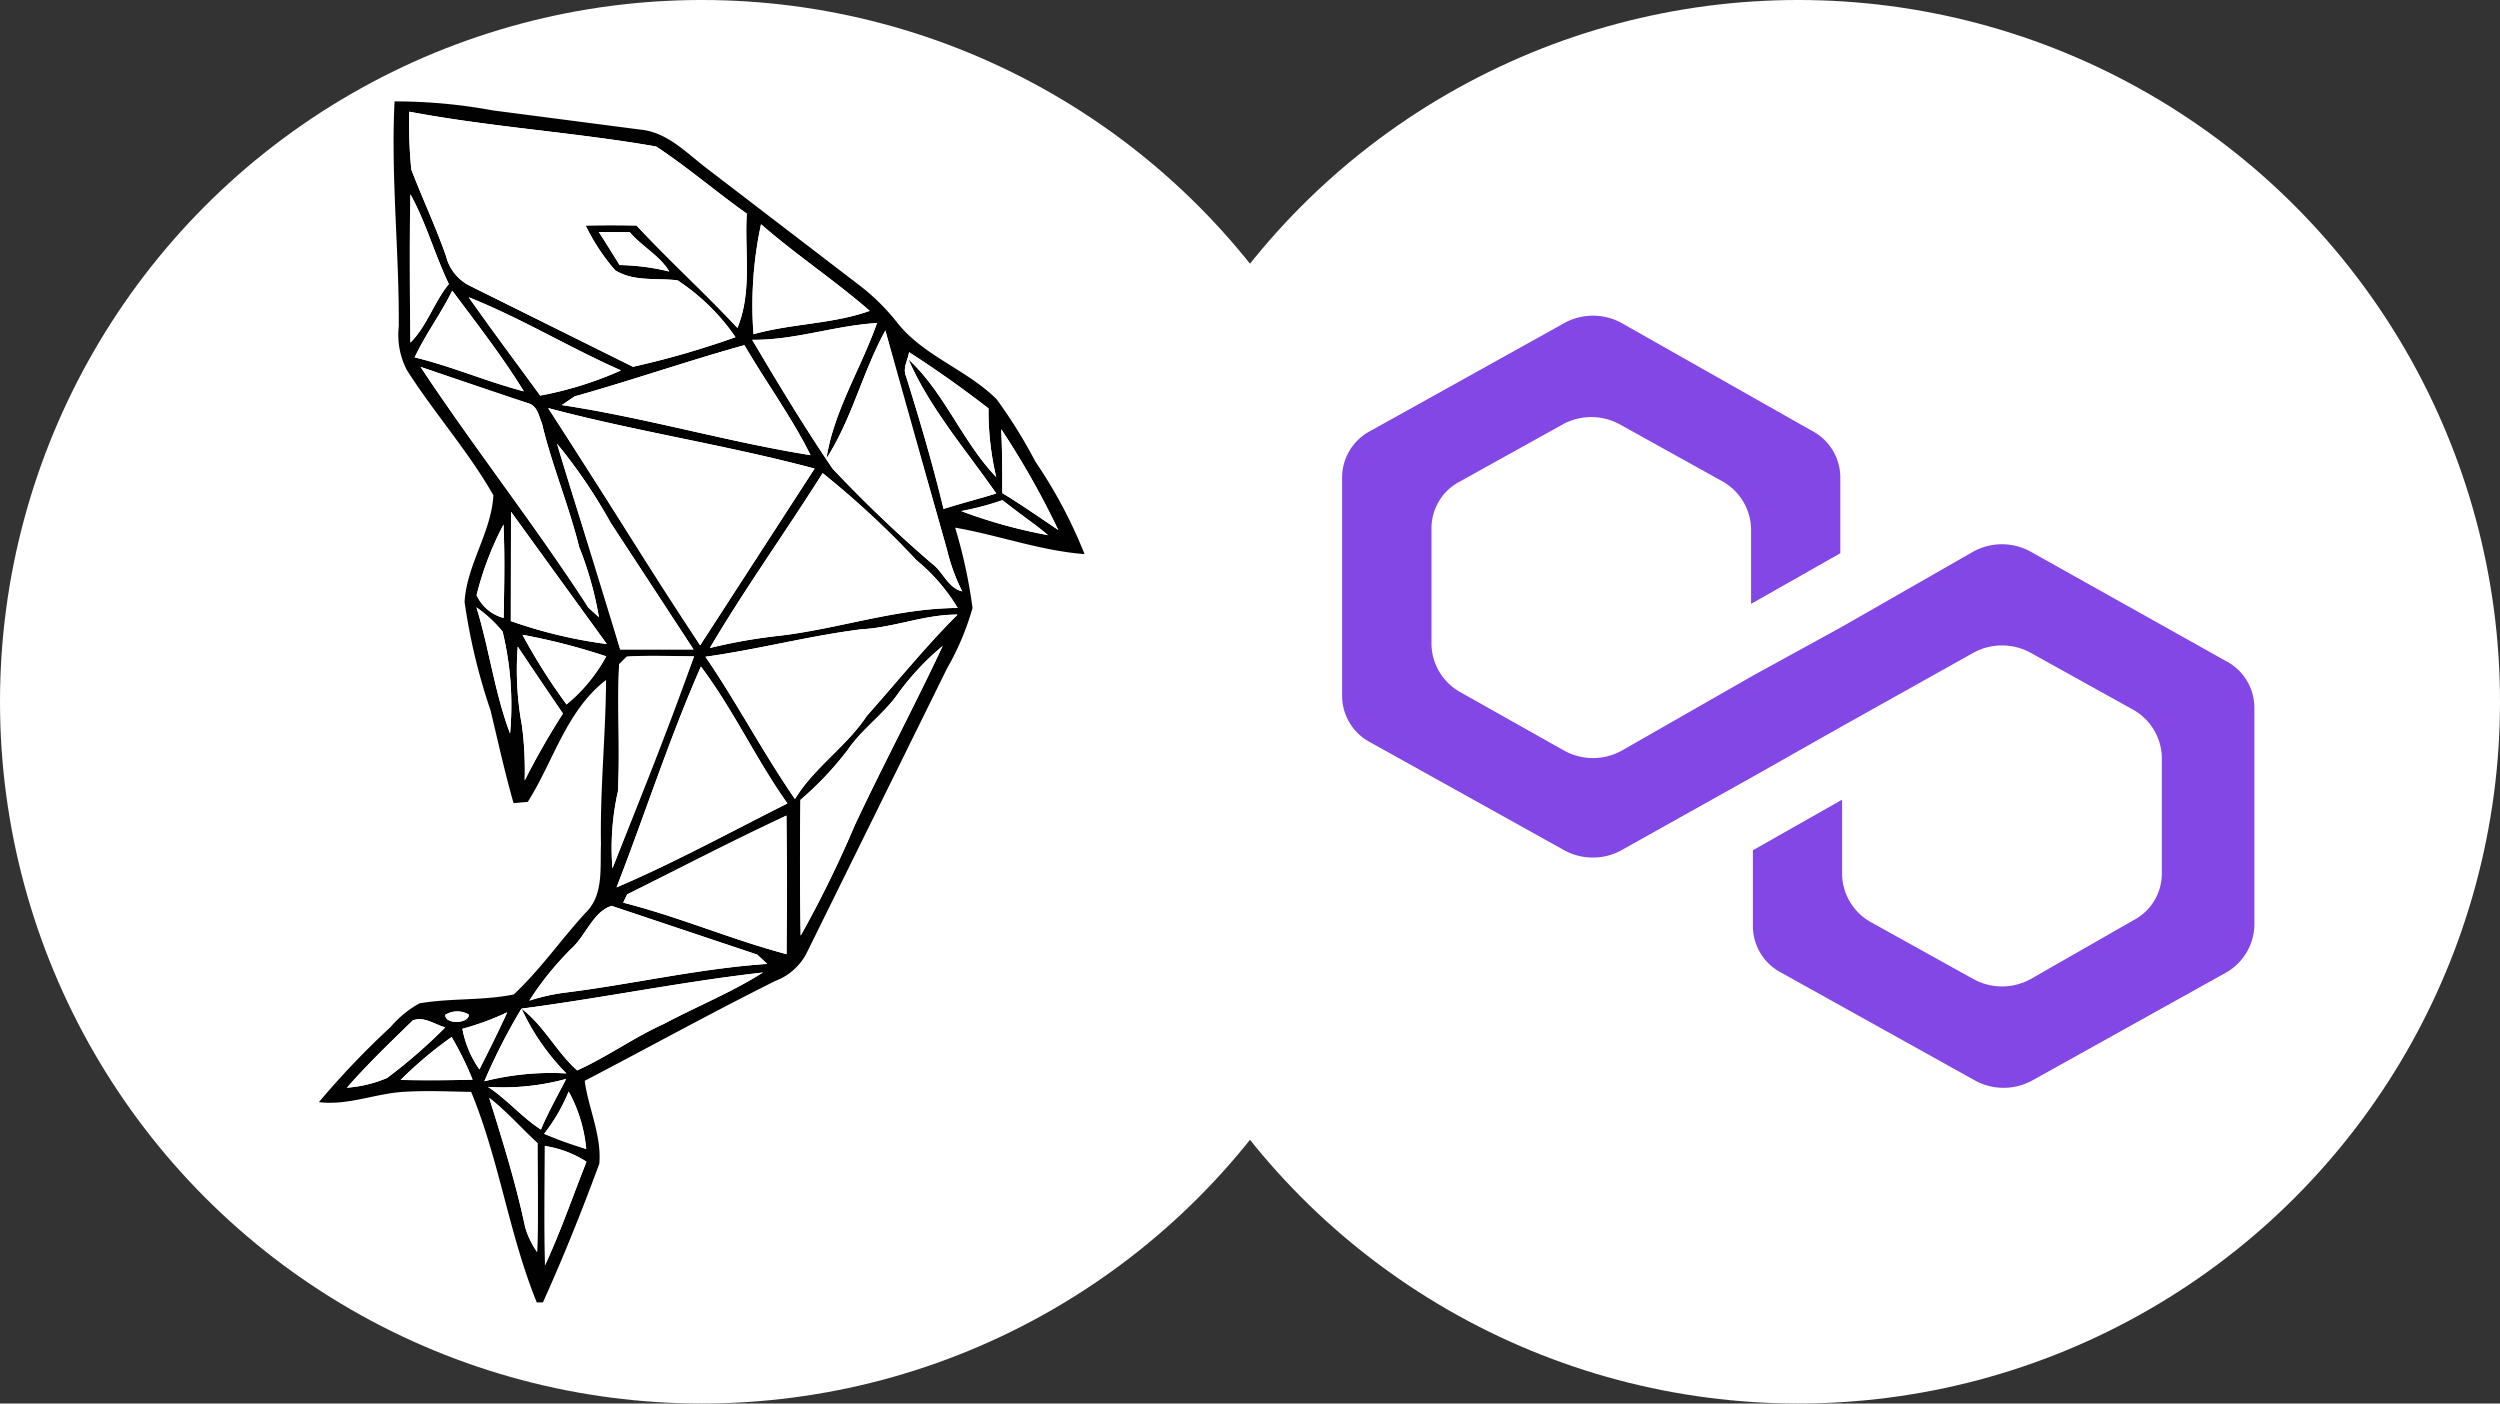 <svg xmlns="http://www.w3.org/2000/svg" xmlns:xlink="http://www.w3.org/1999/xlink" width="114" height="64" viewBox="0 0 114 64">
  <rect x="0" y="0" width="114" height="64" fill="#333333" stroke="none"/>
  <defs>
    <style>
      .cls-1 {
        fill: #fff;
      }

      .cls-2 {
        fill: #010101;
      }

      .cls-3 {
        clip-path: url(#clip-path);
      }

      .cls-4 {
        fill: #8247e5;
      }
    </style>
    <clipPath id="clip-path">
      <circle id="Ellipse_1934" data-name="Ellipse 1934" class="cls-1" cx="32" cy="32" r="32" transform="translate(-23389 -22253)"/>
    </clipPath>
  </defs>
  <g id="Group_802" data-name="Group 802" transform="translate(23439 22253)">
    <g id="Group_801" data-name="Group 801">
      <circle id="Ellipse_1933" data-name="Ellipse 1933" class="cls-1" cx="32" cy="32" r="32" transform="translate(-23439 -22253)"/>
      <g id="fish" transform="translate(-23424.945 -22248.953)">
        <path id="Path_18275" data-name="Path 18275" class="cls-2" d="M3.937.577A24.283,24.283,0,0,1,8.406.986l6.747.878c1.252.123,2.13,1.1,3.082,1.814l6.781,5.194A9.773,9.773,0,0,1,26.885,10.7c1.212,1.507,3.162,2.115,4.509,3.462A22.648,22.648,0,0,1,33.157,17,21.752,21.752,0,0,1,35.4,21.22c-2.014-.153-3.923-.863-5.9-1.206a23.185,23.185,0,0,1,.792,3.662,12.166,12.166,0,0,1-1.16,2.753L22.744,39.38a2.646,2.646,0,0,1-1.437,1.3c-2.931,1.461-5.8,3.045-8.7,4.558.172,1.265.78,2.5.666,3.782-.786,2.13-1.633,4.251-2.572,6.323h-.279c-1.268-3.113-1.707-6.489-2.993-9.6-1.038-.018-2.075-.068-3.113,0-1.286.086-2.526.629-3.828.467a37.7,37.7,0,0,1,3.263-3.42,4.757,4.757,0,0,1,1.32-1.084c1.418-.246,2.882-.117,4.3-.405,1.209-1.127,2.158-2.508,3.278-3.726.835-.813.654-2.057.7-3.116-.046-2.5.218-5,.233-7.5-1.808,1.391-2.394,3.7-3.57,5.559l-.648.058c-.4-1.4-.712-2.818-1.05-4.23A27.109,27.109,0,0,1,7.13,23.4c.1-1.7,1.219-3.168,1.314-4.862C7.3,16.527,5.739,14.78,4.5,12.831a3.461,3.461,0,0,1-.371-1.983C4.152,7.423,3.765,4,3.937.577m.672.47A21.488,21.488,0,0,0,4.7,3.678C5.208,5.007,5.819,6.3,6.288,7.644a2.055,2.055,0,0,0,1.1,1.351l7.419,3.684a39.709,39.709,0,0,0,4.675-1.351,9.565,9.565,0,0,0-2.643-2.591c-.955-.117-1.98.074-2.842-.457a9.261,9.261,0,0,1-1.348-2.041q1.16-.025,2.321,0c1.489,1.6,3.113,3.073,4.6,4.669.685-1.658.319-3.472.427-5.212C18.6,4.7,17.3,3.58,15.866,2.634,12.133,1.983,8.324,1.75,4.609,1.047m.052,3.769c-.055,2.25-.031,4.506,0,6.759.761-.764,1.071-1.839,1.753-2.671C5.77,7.567,5.38,6.118,4.662,4.817m15.986,1.36a17.515,17.515,0,0,0-.344,5.016c1.74-.491,3.6-.457,5.3-1.065-1.6-1.391-3.367-2.56-4.96-3.951m-7.395.356c.335.491.642,1,.949,1.507a10.1,10.1,0,0,1,2.265.295c-.442-.737-1.252-1.142-1.8-1.793l-1.415-.009M6.568,9.206c-.513,1.047-1.219,1.986-1.713,3.042,1.691.411,3.3,1.108,4.979,1.55-.982-1.6-2.143-3.085-3.266-4.592m.749.3c1.053,1.519,2.17,2.993,3.263,4.485a16.44,16.44,0,0,0,3.684-1.148C11.912,11.809,9.7,10.455,7.317,9.507M20.246,11.45c1.176,1.986,2.37,3.966,3.665,5.875a59.11,59.11,0,0,0,4.552,4.347c.5.374.7,1.087,1.357,1.249a8.8,8.8,0,0,1-.691-1.9l-2.809-10c-1.038,1.879-1.523,4.03-2.689,5.835.338-2.167,1.578-4.107,2.305-6.173-1.918.114-3.766.789-5.691.764m-8.094,2.578-.586.4C15.377,15,19.1,16.1,22.907,16.708c-.869-1.747-2.035-3.331-3.014-5.016-2.6.721-5.145,1.608-7.741,2.336M27.4,12.012c-.055.359-.3.731-.141,1.093.626,2,1.222,4.018,1.713,6.056.8-.255,1.605-.457,2.4-.706-1.384-2-3.03-3.88-4-6.115,1.645,1.516,2.456,3.754,4,5.366a13.105,13.105,0,0,1-.35-3.128c-1.17-.909-2.382-1.762-3.622-2.566m-22.279.669c2.456,3.714,5.234,7.235,7.656,10.983l.479.436a15.763,15.763,0,0,0-.9-3.2c-.473-1.909-1.243-3.73-1.7-5.645-.144-.341-.212-.807-.635-.915-1.645-.516-3.269-1.1-4.9-1.655m5.82,1.879,6.931,10.817,5.218-8.058c-4.012-1.074-8.134-1.691-12.149-2.76m20.661.964c.049.97.052,1.943.049,2.913.872.525,1.7,1.111,2.551,1.679a38.128,38.128,0,0,0-2.6-4.592m-20.256.663,2.879,9.378h3.346l-3.782-5.78a23.849,23.849,0,0,0-2.443-3.6m12.11,1.338C21.771,20.2,19.92,22.774,18.312,25.5a24.314,24.314,0,0,1,3.2-.562c2.717-.322,5.35-1.255,8.1-1.262A8.406,8.406,0,0,0,27.736,21.5a40.555,40.555,0,0,0-4.279-3.972m6.311,1.731a23.175,23.175,0,0,0,3.966,1.1c-.648-.586-1.409-1.028-2.075-1.593a12.984,12.984,0,0,1-1.891.5m-20.52.034-.009,4.976a21.439,21.439,0,0,0,4.377,1.047L9.248,19.29m-1.569,3.8a1.866,1.866,0,0,0,1.234,1.041c.025-1.418.055-2.839-.006-4.258a14.207,14.207,0,0,0-1.228,3.217m-.006.559c.583,1.9.832,3.9,1.532,5.752a14.263,14.263,0,0,0-.341-4.647,5.987,5.987,0,0,0-1.191-1.105m5.6.417h0m11.935.583c-2.382.3-4.715.921-7.091,1.252,1.443,2.106,2.628,4.386,4.083,6.486.881-1.446,2.348-2.388,3.278-3.794,1.378-1.544,2.664-3.152,4.135-4.614-1.5-.012-2.913.6-4.4.669M9.772,24.9a26.59,26.59,0,0,0,2.008,3.174,7.36,7.36,0,0,0,1.808-2.192A28.275,28.275,0,0,0,9.772,24.9m-.218.534a13.942,13.942,0,0,0,.193,3.613,15.756,15.756,0,0,1,.123,2.5,34.4,34.4,0,0,1,1.744-3.054l-2.06-3.054M26.91,27.562c-.66.955-1.651,1.621-2.305,2.582a15.037,15.037,0,0,1-2.158,2.284q-.041,3.094.009,6.188a50.572,50.572,0,0,0,2.477-5.049c1.286-2.741,2.714-5.415,4-8.156a11.981,11.981,0,0,0-2.02,2.152M14.524,25.9l-.347.347c-.092,1.931.046,3.868-.055,5.8a11.728,11.728,0,0,0-.249,3.509l3.72-9.669c-1.022,0-2.047-.055-3.07.015m3.383.451c-1.449,3.291-2.542,6.722-3.846,10.068,2.658-1.136,5.2-2.532,7.791-3.828-1.43-2.008-2.462-4.273-3.944-6.24M14.543,36.737c-.043.1-.135.282-.178.378,2.526.638,4.93,1.679,7.447,2.348l-.006-6.32c-2.453,1.13-4.847,2.385-7.263,3.594m-2.468,2.4a13.775,13.775,0,0,0-1.992,2.446,8.931,8.931,0,0,1,1.618-.365c3.085-.384,6.124-1.1,9.23-1.311l-.457-.424-6.64-2.222c-.817.261-1.157,1.289-1.759,1.876M9.726,41.946c1.019.774,1.587,1.965,2.535,2.815,1.363-.611,2.575-1.495,3.935-2.109,1.5-.8,3.1-1.443,4.537-2.354-3.674.417-7.33,1.166-11.008,1.648m-3.475.282c-.031.451,1.093.417,1.071-.012a1.04,1.04,0,0,0-1.071.012m.78.638a4.707,4.707,0,0,0,.777,1.854c.439-.863.878-1.722,1.268-2.606a12.357,12.357,0,0,1-2.044.752m1,2.394a12.292,12.292,0,0,1,3.742-.359,10.342,10.342,0,0,1-2.047-2.956,26.742,26.742,0,0,0-1.694,3.315M4.763,42.49c-1.025.995-2.057,1.986-3,3.063A5.81,5.81,0,0,0,3.6,45.108,24.031,24.031,0,0,0,6.249,42.8c-.479-.126-.976-.519-1.486-.313M4.213,45.2q1.641.031,3.281-.012a14.651,14.651,0,0,0-.955-1.946A17.981,17.981,0,0,0,4.213,45.2m3.984.316c.872.568,1.541,1.384,2.413,1.946.335-.8.758-1.544,1.151-2.308a10.9,10.9,0,0,1-3.564.362m3.68.209a8.039,8.039,0,0,1-1.123,1.931,16.426,16.426,0,0,0,1.918.691,6.674,6.674,0,0,0-.8-2.621m-3.622.292c.608,1.946,1.219,3.9,1.642,5.9a3.838,3.838,0,0,0,.543,1.13c.061-1.651.018-3.309.018-4.964-.746-.678-1.406-1.446-2.2-2.063m2.535,2.195.006,5.439c.715-1.541,1.265-3.149,1.891-4.724A4.839,4.839,0,0,0,10.792,48.211Z"/>
        <g id="Group_800" data-name="Group 800" transform="translate(1.767 1.047)">
          <path id="Path_18276" data-name="Path 18276" class="cls-1" d="M13.91,2.13c3.714.7,7.524.936,11.256,1.587C26.6,4.662,27.9,5.786,29.3,6.774c-.107,1.74.258,3.555-.427,5.212-1.492-1.6-3.116-3.067-4.6-4.669q-1.16-.021-2.321,0A9.261,9.261,0,0,0,23.3,9.362c.863.531,1.888.341,2.842.457a9.565,9.565,0,0,1,2.643,2.591,39.71,39.71,0,0,1-4.675,1.351l-7.419-3.684a2.055,2.055,0,0,1-1.1-1.351C15.119,7.382,14.509,6.09,14,4.761A21.488,21.488,0,0,1,13.91,2.13ZM13.962,5.9c.718,1.3,1.108,2.75,1.75,4.089-.681.832-.991,1.906-1.753,2.671l0-6.759Zm15.986,1.36c1.593,1.391,3.364,2.56,4.96,3.951-1.707.608-3.564.574-5.3,1.065a17.515,17.515,0,0,1,.344-5.016Zm-7.395.356,1.415.009c.546.651,1.357,1.056,1.8,1.793A10.1,10.1,0,0,0,23.5,9.123Zm-6.686,2.674c1.123,1.507,2.284,3,3.266,4.592-1.682-.442-3.288-1.139-4.979-1.55C14.65,12.275,15.356,11.336,15.868,10.289Zm.749.3c2.388.949,4.6,2.3,6.946,3.337a16.44,16.44,0,0,1-3.684,1.148L16.617,10.59Zm12.929,1.943c1.925.025,3.773-.651,5.691-.764-.727,2.066-1.968,4.006-2.305,6.173,1.166-1.8,1.651-3.957,2.689-5.835.875,3.349,1.872,6.664,2.809,10A8.8,8.8,0,0,0,39.12,24c-.654-.163-.856-.875-1.357-1.249a59.11,59.11,0,0,1-4.552-4.347c-1.3-1.909-2.489-3.889-3.665-5.875Zm-8.094,2.578c2.6-.727,5.145-1.615,7.741-2.336.979,1.685,2.146,3.269,3.014,5.016-3.806-.611-7.53-1.713-11.342-2.284ZM36.7,13.095c1.24.8,2.453,1.658,3.622,2.566a13.105,13.105,0,0,0,.35,3.128c-1.547-1.612-2.357-3.849-4-5.366.973,2.235,2.618,4.119,4,6.115-.8.249-1.605.451-2.4.706-.491-2.038-1.087-4.055-1.713-6.056-.157-.362.086-.734.141-1.093Zm-22.279.669,4.9,1.655c.424.107.491.574.635.915.454,1.915,1.225,3.736,1.7,5.645a15.763,15.763,0,0,1,.9,3.2l-.479-.436c-2.422-3.748-5.2-7.269-7.656-10.983Zm5.82,1.879c4.015,1.068,8.137,1.685,12.149,2.76L27.174,26.46c-2.391-3.552-4.577-7.241-6.931-10.817Zm20.661.964A38.128,38.128,0,0,1,43.5,21.2c-.847-.568-1.679-1.154-2.551-1.679,0-.97,0-1.943-.049-2.913Zm-20.256.663a23.848,23.848,0,0,1,2.443,3.6l3.782,5.78c-1.114,0-2.229,0-3.346,0-.875-3.149-1.958-6.244-2.879-9.378Zm12.11,1.338a40.555,40.555,0,0,1,4.279,3.972,8.406,8.406,0,0,1,1.885,2.182c-2.753.006-5.387.939-8.1,1.262a24.313,24.313,0,0,0-3.2.562c1.608-2.729,3.459-5.3,5.145-7.978Zm6.311,1.731a12.984,12.984,0,0,0,1.891-.5l2.075,1.593a23.175,23.175,0,0,1-3.966-1.1Zm-20.52.034L22.916,26.4a21.439,21.439,0,0,1-4.377-1.047Zm-1.569,3.8a14.207,14.207,0,0,1,1.228-3.217c.061,1.418.031,2.839.006,4.258A1.866,1.866,0,0,1,16.98,24.176Zm-.006.559a5.987,5.987,0,0,1,1.191,1.105,14.263,14.263,0,0,1,.341,4.647c-.7-1.851-.949-3.855-1.532-5.752Zm5.6.417Zm11.935.583c1.492-.074,2.907-.681,4.4-.669-1.47,1.461-2.756,3.07-4.135,4.614-.93,1.406-2.4,2.348-3.278,3.794-1.455-2.1-2.64-4.38-4.083-6.486C29.792,26.656,32.125,26.039,34.507,25.735Zm-15.434.252a28.276,28.276,0,0,1,3.815.982,7.36,7.36,0,0,1-1.808,2.192,26.59,26.59,0,0,1-2.008-3.174Zm-.218.534c.669,1.028,1.366,2.041,2.06,3.054a34.4,34.4,0,0,0-1.744,3.054,15.756,15.756,0,0,0-.123-2.5A13.942,13.942,0,0,1,18.855,26.521Zm17.355,2.124a11.98,11.98,0,0,1,2.02-2.152c-1.283,2.741-2.71,5.415-4,8.156A50.573,50.573,0,0,1,31.757,39.7Q31.7,36.6,31.747,33.51a15.037,15.037,0,0,0,2.158-2.284c.654-.961,1.645-1.627,2.305-2.582ZM23.825,26.978c1.022-.071,2.047-.018,3.07-.015-1.148,3.257-2.44,6.465-3.72,9.669a11.728,11.728,0,0,1,.249-3.509c.1-1.931-.037-3.868.055-5.8Zm3.383.451c1.483,1.968,2.514,4.233,3.944,6.24-2.588,1.3-5.132,2.692-7.791,3.828,1.3-3.346,2.4-6.778,3.846-10.068ZM23.843,37.82l7.263-3.594c.04,2.106.034,4.215.006,6.32-2.517-.669-4.921-1.71-7.447-2.348.043-.1.135-.282.178-.378Zm-2.468,2.4c.6-.586.942-1.615,1.759-1.876l6.64,2.222.457.424c-3.106.209-6.145.927-9.23,1.311a8.932,8.932,0,0,0-1.618.365,13.775,13.775,0,0,1,1.992-2.446Zm-2.348,2.812c3.677-.482,7.333-1.231,11.008-1.648-1.44.912-3.033,1.553-4.537,2.354-1.36.614-2.572,1.5-3.935,2.109-.949-.85-1.516-2.041-2.535-2.815Z" transform="translate(-11.068 -2.13)"/>
          <path id="Path_18277" data-name="Path 18277" class="cls-1" d="M9.135,135.652a1.04,1.04,0,0,1,1.071-.012C10.227,136.07,9.1,136.1,9.135,135.652Zm.78.638a12.356,12.356,0,0,0,2.044-.752l-1.268,2.606A4.707,4.707,0,0,1,9.914,136.291Zm1,2.394a26.741,26.741,0,0,1,1.694-3.315,10.342,10.342,0,0,0,2.047,2.956,12.292,12.292,0,0,0-3.742.359Zm-3.269-2.772c.51-.206,1.007.187,1.486.313a24.031,24.031,0,0,1-2.652,2.305,5.81,5.81,0,0,1-1.829.445C5.589,137.9,6.621,136.908,7.646,135.913Zm-.549,2.71a17.981,17.981,0,0,1,2.327-1.958,14.648,14.648,0,0,1,.955,1.946q-1.64.043-3.281.012Zm3.984.316a10.9,10.9,0,0,0,3.564-.362c-.393.764-.817,1.513-1.151,2.308-.872-.562-1.541-1.378-2.413-1.946Zm3.68.209a6.674,6.674,0,0,1,.8,2.621l-1.918-.691A8.039,8.039,0,0,0,14.761,139.149Zm-3.622.292c.8.617,1.458,1.384,2.2,2.063,0,1.655.043,3.312-.018,4.964a3.838,3.838,0,0,1-.543-1.13C12.358,143.339,11.747,141.386,11.139,139.44Zm2.535,2.195a4.839,4.839,0,0,1,1.9.715c-.626,1.575-1.176,3.183-1.891,4.724C13.629,145.26,13.665,143.446,13.675,141.635Z" transform="translate(-4.65 -94.471)"/>
        </g>
      </g>
    </g>
    <g id="Mask_Group_90" data-name="Mask Group 90" class="cls-3">
      <g id="matic-token-inverted-icon" transform="translate(-23389 -22253)">
        <circle id="Ellipse_1989" data-name="Ellipse 1989" class="cls-1" cx="32" cy="32" r="32"/>
        <path id="Path_17809" data-name="Path 17809" class="cls-4" d="M42.592,25.153a2.708,2.708,0,0,0-2.61,0L34,28.577l-4.068,2.233-5.987,3.423a2.708,2.708,0,0,1-2.61,0l-4.759-2.679a2.554,2.554,0,0,1-1.3-2.158V24.112a2.4,2.4,0,0,1,1.3-2.158l4.682-2.6a2.708,2.708,0,0,1,2.61,0l4.682,2.6a2.554,2.554,0,0,1,1.3,2.158v3.423l4.068-2.307V21.8a2.4,2.4,0,0,0-1.3-2.158l-8.673-4.912a2.708,2.708,0,0,0-2.61,0L12.5,19.646A2.4,2.4,0,0,0,11.2,21.8v9.9a2.4,2.4,0,0,0,1.3,2.158l8.827,4.912a2.708,2.708,0,0,0,2.61,0l5.987-3.349L34,33.116l5.987-3.349a2.708,2.708,0,0,1,2.61,0l4.682,2.6a2.554,2.554,0,0,1,1.3,2.158v5.284a2.4,2.4,0,0,1-1.3,2.158l-4.682,2.679a2.708,2.708,0,0,1-2.61,0l-4.682-2.6A2.554,2.554,0,0,1,34,39.888V36.465l-4.068,2.307V42.2a2.4,2.4,0,0,0,1.3,2.158l8.827,4.912a2.708,2.708,0,0,0,2.61,0L51.5,44.354A2.554,2.554,0,0,0,52.8,42.2V32.3a2.4,2.4,0,0,0-1.3-2.158Z"/>
      </g>
    </g>
  </g>
</svg>
